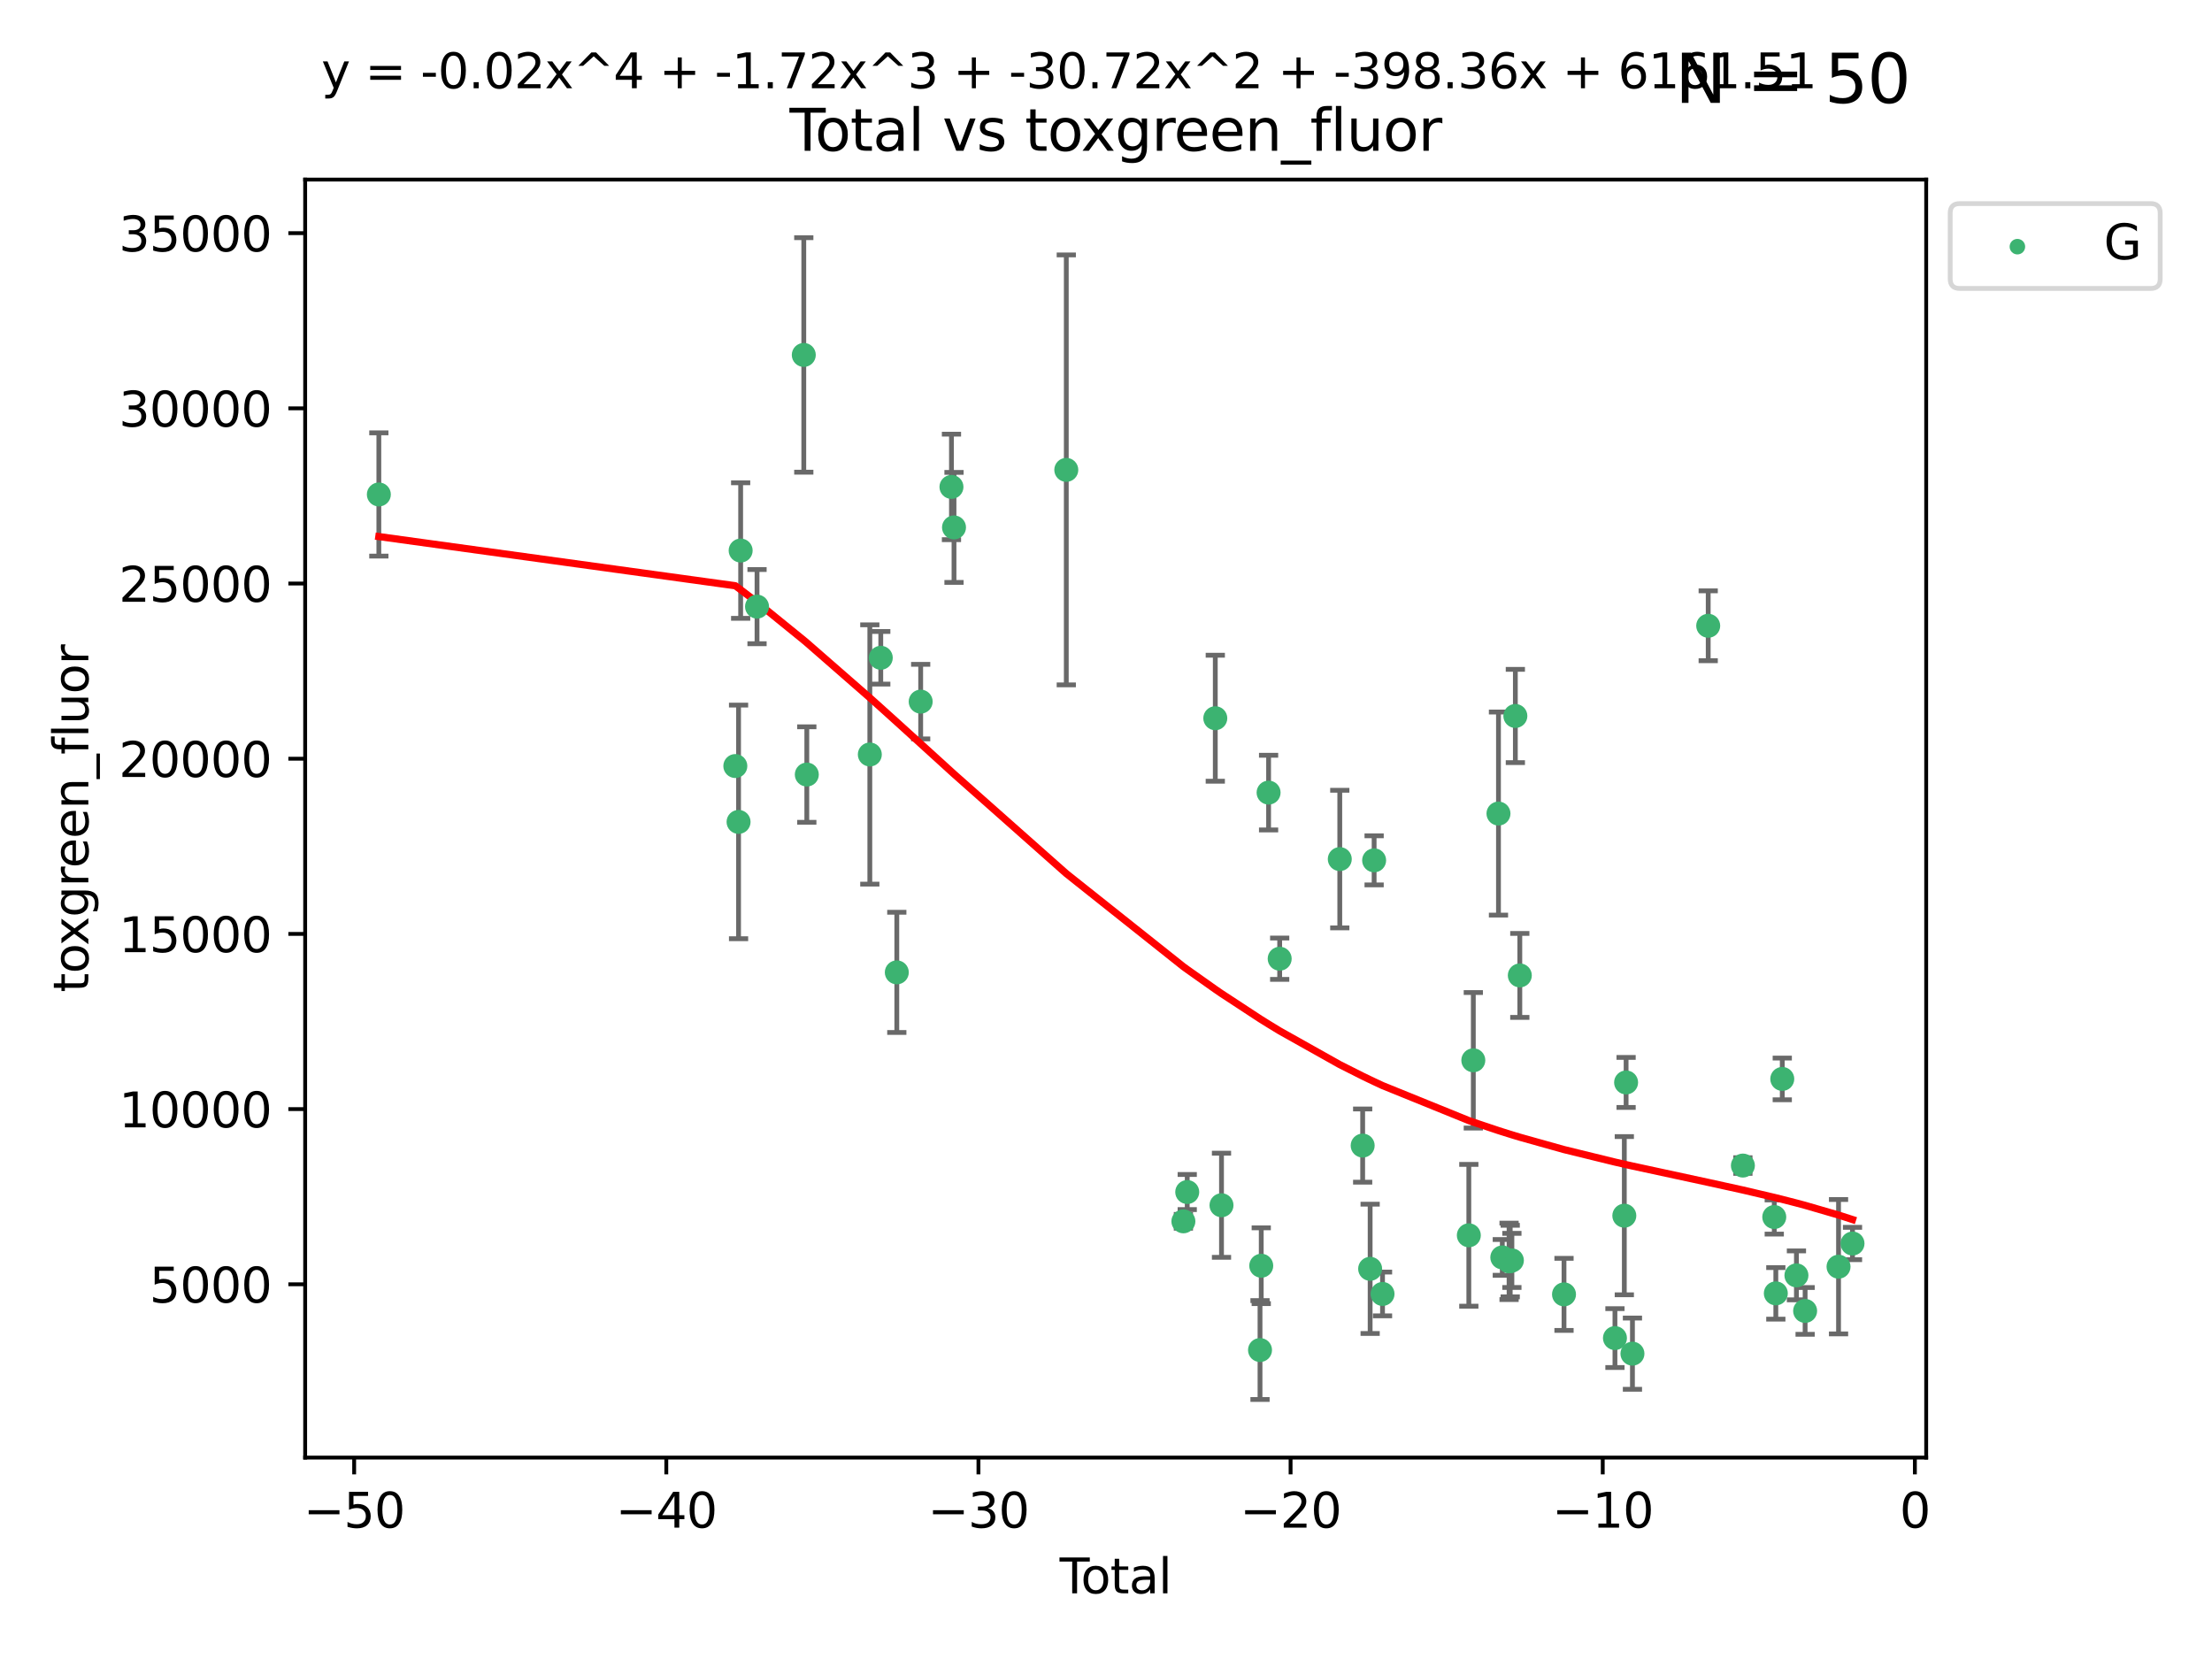 <?xml version="1.0" encoding="utf-8" standalone="no"?>
<!DOCTYPE svg PUBLIC "-//W3C//DTD SVG 1.1//EN"
  "http://www.w3.org/Graphics/SVG/1.1/DTD/svg11.dtd">
<svg xmlns:xlink="http://www.w3.org/1999/xlink" width="460.8pt" height="345.6pt" viewBox="0 0 460.8 345.6" xmlns="http://www.w3.org/2000/svg" version="1.1">
 <defs>
  <style type="text/css">*{stroke-linejoin: round; stroke-linecap: butt}</style>
 </defs>
 <g id="figure_1">
  <g id="patch_1">
   <path d="M 0 345.6 
L 460.8 345.6 
L 460.8 0 
L 0 0 
z
" style="fill: #ffffff"/>
  </g>
  <g id="axes_1">
   <g id="patch_2">
    <path d="M 63.571 303.64 
L 401.26 303.64 
L 401.26 37.411 
L 63.571 37.411 
z
" style="fill: #ffffff"/>
   </g>
   <g id="PathCollection_1">
    <defs>
     <path id="mbbc2acc40c" d="M 0 1.118 
C 0.297 1.118 0.581 1 0.791 0.791 
C 1 0.581 1.118 0.297 1.118 0 
C 1.118 -0.297 1 -0.581 0.791 -0.791 
C 0.581 -1 0.297 -1.118 0 -1.118 
C -0.297 -1.118 -0.581 -1 -0.791 -0.791 
C -1 -0.581 -1.118 -0.297 -1.118 0 
C -1.118 0.297 -1 0.581 -0.791 0.791 
C -0.581 1 -0.297 1.118 0 1.118 
z
" style="stroke: #3cb371"/>
    </defs>
    <g clip-path="url(#pa5245253c0)">
     <use xlink:href="#mbbc2acc40c" x="78.921" y="103.006" style="fill: #3cb371; stroke: #3cb371"/>
     <use xlink:href="#mbbc2acc40c" x="153.182" y="159.58" style="fill: #3cb371; stroke: #3cb371"/>
     <use xlink:href="#mbbc2acc40c" x="153.856" y="171.22" style="fill: #3cb371; stroke: #3cb371"/>
     <use xlink:href="#mbbc2acc40c" x="154.291" y="114.689" style="fill: #3cb371; stroke: #3cb371"/>
     <use xlink:href="#mbbc2acc40c" x="157.703" y="126.371" style="fill: #3cb371; stroke: #3cb371"/>
     <use xlink:href="#mbbc2acc40c" x="167.443" y="73.939" style="fill: #3cb371; stroke: #3cb371"/>
     <use xlink:href="#mbbc2acc40c" x="168.073" y="161.354" style="fill: #3cb371; stroke: #3cb371"/>
     <use xlink:href="#mbbc2acc40c" x="181.2" y="157.172" style="fill: #3cb371; stroke: #3cb371"/>
     <use xlink:href="#mbbc2acc40c" x="183.481" y="137.029" style="fill: #3cb371; stroke: #3cb371"/>
     <use xlink:href="#mbbc2acc40c" x="186.821" y="202.561" style="fill: #3cb371; stroke: #3cb371"/>
     <use xlink:href="#mbbc2acc40c" x="191.794" y="146.162" style="fill: #3cb371; stroke: #3cb371"/>
     <use xlink:href="#mbbc2acc40c" x="198.207" y="101.435" style="fill: #3cb371; stroke: #3cb371"/>
     <use xlink:href="#mbbc2acc40c" x="198.737" y="109.87" style="fill: #3cb371; stroke: #3cb371"/>
     <use xlink:href="#mbbc2acc40c" x="222.127" y="97.884" style="fill: #3cb371; stroke: #3cb371"/>
     <use xlink:href="#mbbc2acc40c" x="246.522" y="254.425" style="fill: #3cb371; stroke: #3cb371"/>
     <use xlink:href="#mbbc2acc40c" x="247.323" y="248.323" style="fill: #3cb371; stroke: #3cb371"/>
     <use xlink:href="#mbbc2acc40c" x="253.167" y="149.619" style="fill: #3cb371; stroke: #3cb371"/>
     <use xlink:href="#mbbc2acc40c" x="254.461" y="251.076" style="fill: #3cb371; stroke: #3cb371"/>
     <use xlink:href="#mbbc2acc40c" x="262.485" y="281.238" style="fill: #3cb371; stroke: #3cb371"/>
     <use xlink:href="#mbbc2acc40c" x="262.74" y="263.676" style="fill: #3cb371; stroke: #3cb371"/>
     <use xlink:href="#mbbc2acc40c" x="264.27" y="165.114" style="fill: #3cb371; stroke: #3cb371"/>
     <use xlink:href="#mbbc2acc40c" x="266.581" y="199.719" style="fill: #3cb371; stroke: #3cb371"/>
     <use xlink:href="#mbbc2acc40c" x="279.101" y="178.965" style="fill: #3cb371; stroke: #3cb371"/>
     <use xlink:href="#mbbc2acc40c" x="283.868" y="238.645" style="fill: #3cb371; stroke: #3cb371"/>
     <use xlink:href="#mbbc2acc40c" x="285.426" y="264.32" style="fill: #3cb371; stroke: #3cb371"/>
     <use xlink:href="#mbbc2acc40c" x="286.256" y="179.225" style="fill: #3cb371; stroke: #3cb371"/>
     <use xlink:href="#mbbc2acc40c" x="288.006" y="269.553" style="fill: #3cb371; stroke: #3cb371"/>
     <use xlink:href="#mbbc2acc40c" x="305.983" y="257.336" style="fill: #3cb371; stroke: #3cb371"/>
     <use xlink:href="#mbbc2acc40c" x="306.919" y="220.881" style="fill: #3cb371; stroke: #3cb371"/>
     <use xlink:href="#mbbc2acc40c" x="312.16" y="169.48" style="fill: #3cb371; stroke: #3cb371"/>
     <use xlink:href="#mbbc2acc40c" x="312.958" y="261.943" style="fill: #3cb371; stroke: #3cb371"/>
     <use xlink:href="#mbbc2acc40c" x="314.367" y="262.761" style="fill: #3cb371; stroke: #3cb371"/>
     <use xlink:href="#mbbc2acc40c" x="314.606" y="262.706" style="fill: #3cb371; stroke: #3cb371"/>
     <use xlink:href="#mbbc2acc40c" x="314.954" y="262.569" style="fill: #3cb371; stroke: #3cb371"/>
     <use xlink:href="#mbbc2acc40c" x="315.677" y="149.15" style="fill: #3cb371; stroke: #3cb371"/>
     <use xlink:href="#mbbc2acc40c" x="316.605" y="203.198" style="fill: #3cb371; stroke: #3cb371"/>
     <use xlink:href="#mbbc2acc40c" x="325.811" y="269.641" style="fill: #3cb371; stroke: #3cb371"/>
     <use xlink:href="#mbbc2acc40c" x="336.424" y="278.747" style="fill: #3cb371; stroke: #3cb371"/>
     <use xlink:href="#mbbc2acc40c" x="338.375" y="253.25" style="fill: #3cb371; stroke: #3cb371"/>
     <use xlink:href="#mbbc2acc40c" x="338.746" y="225.494" style="fill: #3cb371; stroke: #3cb371"/>
     <use xlink:href="#mbbc2acc40c" x="340.068" y="281.992" style="fill: #3cb371; stroke: #3cb371"/>
     <use xlink:href="#mbbc2acc40c" x="355.851" y="130.36" style="fill: #3cb371; stroke: #3cb371"/>
     <use xlink:href="#mbbc2acc40c" x="363.077" y="242.808" style="fill: #3cb371; stroke: #3cb371"/>
     <use xlink:href="#mbbc2acc40c" x="369.611" y="253.528" style="fill: #3cb371; stroke: #3cb371"/>
     <use xlink:href="#mbbc2acc40c" x="369.937" y="269.432" style="fill: #3cb371; stroke: #3cb371"/>
     <use xlink:href="#mbbc2acc40c" x="371.279" y="224.761" style="fill: #3cb371; stroke: #3cb371"/>
     <use xlink:href="#mbbc2acc40c" x="374.23" y="265.683" style="fill: #3cb371; stroke: #3cb371"/>
     <use xlink:href="#mbbc2acc40c" x="376.04" y="273.09" style="fill: #3cb371; stroke: #3cb371"/>
     <use xlink:href="#mbbc2acc40c" x="383.001" y="263.876" style="fill: #3cb371; stroke: #3cb371"/>
     <use xlink:href="#mbbc2acc40c" x="385.911" y="259.048" style="fill: #3cb371; stroke: #3cb371"/>
    </g>
   </g>
   <g id="matplotlib.axis_1">
    <g id="xtick_1">
     <g id="line2d_1">
      <defs>
       <path id="m59c7d3b278" d="M 0 0 
L 0 3.5 
" style="stroke: #000000; stroke-width: 0.8"/>
      </defs>
      <g>
       <use xlink:href="#m59c7d3b278" x="73.777" y="303.64" style="stroke: #000000; stroke-width: 0.8"/>
      </g>
     </g>
     <g id="text_1">
      <!-- −50 -->
      <g transform="translate(63.224 318.238)scale(0.1 -0.1)">
       <defs>
        <path id="DejaVuSans-2212" d="M 678 2272 
L 4684 2272 
L 4684 1741 
L 678 1741 
L 678 2272 
z
" transform="scale(0.016)"/>
        <path id="DejaVuSans-35" d="M 691 4666 
L 3169 4666 
L 3169 4134 
L 1269 4134 
L 1269 2991 
Q 1406 3038 1543 3061 
Q 1681 3084 1819 3084 
Q 2600 3084 3056 2656 
Q 3513 2228 3513 1497 
Q 3513 744 3044 326 
Q 2575 -91 1722 -91 
Q 1428 -91 1123 -41 
Q 819 9 494 109 
L 494 744 
Q 775 591 1075 516 
Q 1375 441 1709 441 
Q 2250 441 2565 725 
Q 2881 1009 2881 1497 
Q 2881 1984 2565 2268 
Q 2250 2553 1709 2553 
Q 1456 2553 1204 2497 
Q 953 2441 691 2322 
L 691 4666 
z
" transform="scale(0.016)"/>
        <path id="DejaVuSans-30" d="M 2034 4250 
Q 1547 4250 1301 3770 
Q 1056 3291 1056 2328 
Q 1056 1369 1301 889 
Q 1547 409 2034 409 
Q 2525 409 2770 889 
Q 3016 1369 3016 2328 
Q 3016 3291 2770 3770 
Q 2525 4250 2034 4250 
z
M 2034 4750 
Q 2819 4750 3233 4129 
Q 3647 3509 3647 2328 
Q 3647 1150 3233 529 
Q 2819 -91 2034 -91 
Q 1250 -91 836 529 
Q 422 1150 422 2328 
Q 422 3509 836 4129 
Q 1250 4750 2034 4750 
z
" transform="scale(0.016)"/>
       </defs>
       <use xlink:href="#DejaVuSans-2212"/>
       <use xlink:href="#DejaVuSans-35" x="83.789"/>
       <use xlink:href="#DejaVuSans-30" x="147.412"/>
      </g>
     </g>
    </g>
    <g id="xtick_2">
     <g id="line2d_2">
      <g>
       <use xlink:href="#m59c7d3b278" x="138.802" y="303.64" style="stroke: #000000; stroke-width: 0.8"/>
      </g>
     </g>
     <g id="text_2">
      <!-- −40 -->
      <g transform="translate(128.25 318.238)scale(0.1 -0.1)">
       <defs>
        <path id="DejaVuSans-34" d="M 2419 4116 
L 825 1625 
L 2419 1625 
L 2419 4116 
z
M 2253 4666 
L 3047 4666 
L 3047 1625 
L 3713 1625 
L 3713 1100 
L 3047 1100 
L 3047 0 
L 2419 0 
L 2419 1100 
L 313 1100 
L 313 1709 
L 2253 4666 
z
" transform="scale(0.016)"/>
       </defs>
       <use xlink:href="#DejaVuSans-2212"/>
       <use xlink:href="#DejaVuSans-34" x="83.789"/>
       <use xlink:href="#DejaVuSans-30" x="147.412"/>
      </g>
     </g>
    </g>
    <g id="xtick_3">
     <g id="line2d_3">
      <g>
       <use xlink:href="#m59c7d3b278" x="203.828" y="303.64" style="stroke: #000000; stroke-width: 0.8"/>
      </g>
     </g>
     <g id="text_3">
      <!-- −30 -->
      <g transform="translate(193.275 318.238)scale(0.1 -0.1)">
       <defs>
        <path id="DejaVuSans-33" d="M 2597 2516 
Q 3050 2419 3304 2112 
Q 3559 1806 3559 1356 
Q 3559 666 3084 287 
Q 2609 -91 1734 -91 
Q 1441 -91 1130 -33 
Q 819 25 488 141 
L 488 750 
Q 750 597 1062 519 
Q 1375 441 1716 441 
Q 2309 441 2620 675 
Q 2931 909 2931 1356 
Q 2931 1769 2642 2001 
Q 2353 2234 1838 2234 
L 1294 2234 
L 1294 2753 
L 1863 2753 
Q 2328 2753 2575 2939 
Q 2822 3125 2822 3475 
Q 2822 3834 2567 4026 
Q 2313 4219 1838 4219 
Q 1578 4219 1281 4162 
Q 984 4106 628 3988 
L 628 4550 
Q 988 4650 1302 4700 
Q 1616 4750 1894 4750 
Q 2613 4750 3031 4423 
Q 3450 4097 3450 3541 
Q 3450 3153 3228 2886 
Q 3006 2619 2597 2516 
z
" transform="scale(0.016)"/>
       </defs>
       <use xlink:href="#DejaVuSans-2212"/>
       <use xlink:href="#DejaVuSans-33" x="83.789"/>
       <use xlink:href="#DejaVuSans-30" x="147.412"/>
      </g>
     </g>
    </g>
    <g id="xtick_4">
     <g id="line2d_4">
      <g>
       <use xlink:href="#m59c7d3b278" x="268.853" y="303.64" style="stroke: #000000; stroke-width: 0.8"/>
      </g>
     </g>
     <g id="text_4">
      <!-- −20 -->
      <g transform="translate(258.301 318.238)scale(0.1 -0.1)">
       <defs>
        <path id="DejaVuSans-32" d="M 1228 531 
L 3431 531 
L 3431 0 
L 469 0 
L 469 531 
Q 828 903 1448 1529 
Q 2069 2156 2228 2338 
Q 2531 2678 2651 2914 
Q 2772 3150 2772 3378 
Q 2772 3750 2511 3984 
Q 2250 4219 1831 4219 
Q 1534 4219 1204 4116 
Q 875 4013 500 3803 
L 500 4441 
Q 881 4594 1212 4672 
Q 1544 4750 1819 4750 
Q 2544 4750 2975 4387 
Q 3406 4025 3406 3419 
Q 3406 3131 3298 2873 
Q 3191 2616 2906 2266 
Q 2828 2175 2409 1742 
Q 1991 1309 1228 531 
z
" transform="scale(0.016)"/>
       </defs>
       <use xlink:href="#DejaVuSans-2212"/>
       <use xlink:href="#DejaVuSans-32" x="83.789"/>
       <use xlink:href="#DejaVuSans-30" x="147.412"/>
      </g>
     </g>
    </g>
    <g id="xtick_5">
     <g id="line2d_5">
      <g>
       <use xlink:href="#m59c7d3b278" x="333.879" y="303.64" style="stroke: #000000; stroke-width: 0.8"/>
      </g>
     </g>
     <g id="text_5">
      <!-- −10 -->
      <g transform="translate(323.327 318.238)scale(0.1 -0.1)">
       <defs>
        <path id="DejaVuSans-31" d="M 794 531 
L 1825 531 
L 1825 4091 
L 703 3866 
L 703 4441 
L 1819 4666 
L 2450 4666 
L 2450 531 
L 3481 531 
L 3481 0 
L 794 0 
L 794 531 
z
" transform="scale(0.016)"/>
       </defs>
       <use xlink:href="#DejaVuSans-2212"/>
       <use xlink:href="#DejaVuSans-31" x="83.789"/>
       <use xlink:href="#DejaVuSans-30" x="147.412"/>
      </g>
     </g>
    </g>
    <g id="xtick_6">
     <g id="line2d_6">
      <g>
       <use xlink:href="#m59c7d3b278" x="398.905" y="303.64" style="stroke: #000000; stroke-width: 0.8"/>
      </g>
     </g>
     <g id="text_6">
      <!-- 0 -->
      <g transform="translate(395.723 318.238)scale(0.1 -0.1)">
       <use xlink:href="#DejaVuSans-30"/>
      </g>
     </g>
    </g>
    <g id="text_7">
     <!-- Total -->
     <g transform="translate(220.739 331.917)scale(0.1 -0.1)">
      <defs>
       <path id="DejaVuSans-54" d="M -19 4666 
L 3928 4666 
L 3928 4134 
L 2272 4134 
L 2272 0 
L 1638 0 
L 1638 4134 
L -19 4134 
L -19 4666 
z
" transform="scale(0.016)"/>
       <path id="DejaVuSans-6f" d="M 1959 3097 
Q 1497 3097 1228 2736 
Q 959 2375 959 1747 
Q 959 1119 1226 758 
Q 1494 397 1959 397 
Q 2419 397 2687 759 
Q 2956 1122 2956 1747 
Q 2956 2369 2687 2733 
Q 2419 3097 1959 3097 
z
M 1959 3584 
Q 2709 3584 3137 3096 
Q 3566 2609 3566 1747 
Q 3566 888 3137 398 
Q 2709 -91 1959 -91 
Q 1206 -91 779 398 
Q 353 888 353 1747 
Q 353 2609 779 3096 
Q 1206 3584 1959 3584 
z
" transform="scale(0.016)"/>
       <path id="DejaVuSans-74" d="M 1172 4494 
L 1172 3500 
L 2356 3500 
L 2356 3053 
L 1172 3053 
L 1172 1153 
Q 1172 725 1289 603 
Q 1406 481 1766 481 
L 2356 481 
L 2356 0 
L 1766 0 
Q 1100 0 847 248 
Q 594 497 594 1153 
L 594 3053 
L 172 3053 
L 172 3500 
L 594 3500 
L 594 4494 
L 1172 4494 
z
" transform="scale(0.016)"/>
       <path id="DejaVuSans-61" d="M 2194 1759 
Q 1497 1759 1228 1600 
Q 959 1441 959 1056 
Q 959 750 1161 570 
Q 1363 391 1709 391 
Q 2188 391 2477 730 
Q 2766 1069 2766 1631 
L 2766 1759 
L 2194 1759 
z
M 3341 1997 
L 3341 0 
L 2766 0 
L 2766 531 
Q 2569 213 2275 61 
Q 1981 -91 1556 -91 
Q 1019 -91 701 211 
Q 384 513 384 1019 
Q 384 1609 779 1909 
Q 1175 2209 1959 2209 
L 2766 2209 
L 2766 2266 
Q 2766 2663 2505 2880 
Q 2244 3097 1772 3097 
Q 1472 3097 1187 3025 
Q 903 2953 641 2809 
L 641 3341 
Q 956 3463 1253 3523 
Q 1550 3584 1831 3584 
Q 2591 3584 2966 3190 
Q 3341 2797 3341 1997 
z
" transform="scale(0.016)"/>
       <path id="DejaVuSans-6c" d="M 603 4863 
L 1178 4863 
L 1178 0 
L 603 0 
L 603 4863 
z
" transform="scale(0.016)"/>
      </defs>
      <use xlink:href="#DejaVuSans-54"/>
      <use xlink:href="#DejaVuSans-6f" x="44.084"/>
      <use xlink:href="#DejaVuSans-74" x="105.266"/>
      <use xlink:href="#DejaVuSans-61" x="144.475"/>
      <use xlink:href="#DejaVuSans-6c" x="205.754"/>
     </g>
    </g>
   </g>
   <g id="matplotlib.axis_2">
    <g id="ytick_1">
     <g id="line2d_7">
      <defs>
       <path id="me45dffa220" d="M 0 0 
L -3.5 0 
" style="stroke: #000000; stroke-width: 0.8"/>
      </defs>
      <g>
       <use xlink:href="#me45dffa220" x="63.571" y="267.545" style="stroke: #000000; stroke-width: 0.8"/>
      </g>
     </g>
     <g id="text_8">
      <!-- 5000 -->
      <g transform="translate(31.121 271.344)scale(0.1 -0.1)">
       <use xlink:href="#DejaVuSans-35"/>
       <use xlink:href="#DejaVuSans-30" x="63.623"/>
       <use xlink:href="#DejaVuSans-30" x="127.246"/>
       <use xlink:href="#DejaVuSans-30" x="190.869"/>
      </g>
     </g>
    </g>
    <g id="ytick_2">
     <g id="line2d_8">
      <g>
       <use xlink:href="#me45dffa220" x="63.571" y="231.049" style="stroke: #000000; stroke-width: 0.8"/>
      </g>
     </g>
     <g id="text_9">
      <!-- 10000 -->
      <g transform="translate(24.759 234.849)scale(0.1 -0.1)">
       <use xlink:href="#DejaVuSans-31"/>
       <use xlink:href="#DejaVuSans-30" x="63.623"/>
       <use xlink:href="#DejaVuSans-30" x="127.246"/>
       <use xlink:href="#DejaVuSans-30" x="190.869"/>
       <use xlink:href="#DejaVuSans-30" x="254.492"/>
      </g>
     </g>
    </g>
    <g id="ytick_3">
     <g id="line2d_9">
      <g>
       <use xlink:href="#me45dffa220" x="63.571" y="194.553" style="stroke: #000000; stroke-width: 0.8"/>
      </g>
     </g>
     <g id="text_10">
      <!-- 15000 -->
      <g transform="translate(24.759 198.353)scale(0.1 -0.1)">
       <use xlink:href="#DejaVuSans-31"/>
       <use xlink:href="#DejaVuSans-35" x="63.623"/>
       <use xlink:href="#DejaVuSans-30" x="127.246"/>
       <use xlink:href="#DejaVuSans-30" x="190.869"/>
       <use xlink:href="#DejaVuSans-30" x="254.492"/>
      </g>
     </g>
    </g>
    <g id="ytick_4">
     <g id="line2d_10">
      <g>
       <use xlink:href="#me45dffa220" x="63.571" y="158.058" style="stroke: #000000; stroke-width: 0.8"/>
      </g>
     </g>
     <g id="text_11">
      <!-- 20000 -->
      <g transform="translate(24.759 161.857)scale(0.1 -0.1)">
       <use xlink:href="#DejaVuSans-32"/>
       <use xlink:href="#DejaVuSans-30" x="63.623"/>
       <use xlink:href="#DejaVuSans-30" x="127.246"/>
       <use xlink:href="#DejaVuSans-30" x="190.869"/>
       <use xlink:href="#DejaVuSans-30" x="254.492"/>
      </g>
     </g>
    </g>
    <g id="ytick_5">
     <g id="line2d_11">
      <g>
       <use xlink:href="#me45dffa220" x="63.571" y="121.562" style="stroke: #000000; stroke-width: 0.8"/>
      </g>
     </g>
     <g id="text_12">
      <!-- 25000 -->
      <g transform="translate(24.759 125.361)scale(0.1 -0.1)">
       <use xlink:href="#DejaVuSans-32"/>
       <use xlink:href="#DejaVuSans-35" x="63.623"/>
       <use xlink:href="#DejaVuSans-30" x="127.246"/>
       <use xlink:href="#DejaVuSans-30" x="190.869"/>
       <use xlink:href="#DejaVuSans-30" x="254.492"/>
      </g>
     </g>
    </g>
    <g id="ytick_6">
     <g id="line2d_12">
      <g>
       <use xlink:href="#me45dffa220" x="63.571" y="85.066" style="stroke: #000000; stroke-width: 0.8"/>
      </g>
     </g>
     <g id="text_13">
      <!-- 30000 -->
      <g transform="translate(24.759 88.865)scale(0.1 -0.1)">
       <use xlink:href="#DejaVuSans-33"/>
       <use xlink:href="#DejaVuSans-30" x="63.623"/>
       <use xlink:href="#DejaVuSans-30" x="127.246"/>
       <use xlink:href="#DejaVuSans-30" x="190.869"/>
       <use xlink:href="#DejaVuSans-30" x="254.492"/>
      </g>
     </g>
    </g>
    <g id="ytick_7">
     <g id="line2d_13">
      <g>
       <use xlink:href="#me45dffa220" x="63.571" y="48.57" style="stroke: #000000; stroke-width: 0.8"/>
      </g>
     </g>
     <g id="text_14">
      <!-- 35000 -->
      <g transform="translate(24.759 52.369)scale(0.1 -0.1)">
       <use xlink:href="#DejaVuSans-33"/>
       <use xlink:href="#DejaVuSans-35" x="63.623"/>
       <use xlink:href="#DejaVuSans-30" x="127.246"/>
       <use xlink:href="#DejaVuSans-30" x="190.869"/>
       <use xlink:href="#DejaVuSans-30" x="254.492"/>
      </g>
     </g>
    </g>
    <g id="text_15">
     <!-- toxgreen_fluor -->
     <g transform="translate(18.401 206.72)rotate(-90)scale(0.1 -0.1)">
      <defs>
       <path id="DejaVuSans-78" d="M 3513 3500 
L 2247 1797 
L 3578 0 
L 2900 0 
L 1881 1375 
L 863 0 
L 184 0 
L 1544 1831 
L 300 3500 
L 978 3500 
L 1906 2253 
L 2834 3500 
L 3513 3500 
z
" transform="scale(0.016)"/>
       <path id="DejaVuSans-67" d="M 2906 1791 
Q 2906 2416 2648 2759 
Q 2391 3103 1925 3103 
Q 1463 3103 1205 2759 
Q 947 2416 947 1791 
Q 947 1169 1205 825 
Q 1463 481 1925 481 
Q 2391 481 2648 825 
Q 2906 1169 2906 1791 
z
M 3481 434 
Q 3481 -459 3084 -895 
Q 2688 -1331 1869 -1331 
Q 1566 -1331 1297 -1286 
Q 1028 -1241 775 -1147 
L 775 -588 
Q 1028 -725 1275 -790 
Q 1522 -856 1778 -856 
Q 2344 -856 2625 -561 
Q 2906 -266 2906 331 
L 2906 616 
Q 2728 306 2450 153 
Q 2172 0 1784 0 
Q 1141 0 747 490 
Q 353 981 353 1791 
Q 353 2603 747 3093 
Q 1141 3584 1784 3584 
Q 2172 3584 2450 3431 
Q 2728 3278 2906 2969 
L 2906 3500 
L 3481 3500 
L 3481 434 
z
" transform="scale(0.016)"/>
       <path id="DejaVuSans-72" d="M 2631 2963 
Q 2534 3019 2420 3045 
Q 2306 3072 2169 3072 
Q 1681 3072 1420 2755 
Q 1159 2438 1159 1844 
L 1159 0 
L 581 0 
L 581 3500 
L 1159 3500 
L 1159 2956 
Q 1341 3275 1631 3429 
Q 1922 3584 2338 3584 
Q 2397 3584 2469 3576 
Q 2541 3569 2628 3553 
L 2631 2963 
z
" transform="scale(0.016)"/>
       <path id="DejaVuSans-65" d="M 3597 1894 
L 3597 1613 
L 953 1613 
Q 991 1019 1311 708 
Q 1631 397 2203 397 
Q 2534 397 2845 478 
Q 3156 559 3463 722 
L 3463 178 
Q 3153 47 2828 -22 
Q 2503 -91 2169 -91 
Q 1331 -91 842 396 
Q 353 884 353 1716 
Q 353 2575 817 3079 
Q 1281 3584 2069 3584 
Q 2775 3584 3186 3129 
Q 3597 2675 3597 1894 
z
M 3022 2063 
Q 3016 2534 2758 2815 
Q 2500 3097 2075 3097 
Q 1594 3097 1305 2825 
Q 1016 2553 972 2059 
L 3022 2063 
z
" transform="scale(0.016)"/>
       <path id="DejaVuSans-6e" d="M 3513 2113 
L 3513 0 
L 2938 0 
L 2938 2094 
Q 2938 2591 2744 2837 
Q 2550 3084 2163 3084 
Q 1697 3084 1428 2787 
Q 1159 2491 1159 1978 
L 1159 0 
L 581 0 
L 581 3500 
L 1159 3500 
L 1159 2956 
Q 1366 3272 1645 3428 
Q 1925 3584 2291 3584 
Q 2894 3584 3203 3211 
Q 3513 2838 3513 2113 
z
" transform="scale(0.016)"/>
       <path id="DejaVuSans-5f" d="M 3263 -1063 
L 3263 -1509 
L -63 -1509 
L -63 -1063 
L 3263 -1063 
z
" transform="scale(0.016)"/>
       <path id="DejaVuSans-66" d="M 2375 4863 
L 2375 4384 
L 1825 4384 
Q 1516 4384 1395 4259 
Q 1275 4134 1275 3809 
L 1275 3500 
L 2222 3500 
L 2222 3053 
L 1275 3053 
L 1275 0 
L 697 0 
L 697 3053 
L 147 3053 
L 147 3500 
L 697 3500 
L 697 3744 
Q 697 4328 969 4595 
Q 1241 4863 1831 4863 
L 2375 4863 
z
" transform="scale(0.016)"/>
       <path id="DejaVuSans-75" d="M 544 1381 
L 544 3500 
L 1119 3500 
L 1119 1403 
Q 1119 906 1312 657 
Q 1506 409 1894 409 
Q 2359 409 2629 706 
Q 2900 1003 2900 1516 
L 2900 3500 
L 3475 3500 
L 3475 0 
L 2900 0 
L 2900 538 
Q 2691 219 2414 64 
Q 2138 -91 1772 -91 
Q 1169 -91 856 284 
Q 544 659 544 1381 
z
M 1991 3584 
L 1991 3584 
z
" transform="scale(0.016)"/>
      </defs>
      <use xlink:href="#DejaVuSans-74"/>
      <use xlink:href="#DejaVuSans-6f" x="39.209"/>
      <use xlink:href="#DejaVuSans-78" x="97.266"/>
      <use xlink:href="#DejaVuSans-67" x="156.445"/>
      <use xlink:href="#DejaVuSans-72" x="219.922"/>
      <use xlink:href="#DejaVuSans-65" x="258.785"/>
      <use xlink:href="#DejaVuSans-65" x="320.309"/>
      <use xlink:href="#DejaVuSans-6e" x="381.832"/>
      <use xlink:href="#DejaVuSans-5f" x="445.211"/>
      <use xlink:href="#DejaVuSans-66" x="495.211"/>
      <use xlink:href="#DejaVuSans-6c" x="530.416"/>
      <use xlink:href="#DejaVuSans-75" x="558.199"/>
      <use xlink:href="#DejaVuSans-6f" x="621.578"/>
      <use xlink:href="#DejaVuSans-72" x="682.76"/>
     </g>
    </g>
   </g>
   <g id="LineCollection_1">
    <path d="M 78.921 115.843 
L 78.921 90.169 
" clip-path="url(#pa5245253c0)" style="fill: none; stroke: #696969"/>
    <path d="M 153.182 160.078 
L 153.182 159.081 
" clip-path="url(#pa5245253c0)" style="fill: none; stroke: #696969"/>
    <path d="M 153.856 195.552 
L 153.856 146.888 
" clip-path="url(#pa5245253c0)" style="fill: none; stroke: #696969"/>
    <path d="M 154.291 128.81 
L 154.291 100.568 
" clip-path="url(#pa5245253c0)" style="fill: none; stroke: #696969"/>
    <path d="M 157.703 134.098 
L 157.703 118.643 
" clip-path="url(#pa5245253c0)" style="fill: none; stroke: #696969"/>
    <path d="M 167.443 98.365 
L 167.443 49.513 
" clip-path="url(#pa5245253c0)" style="fill: none; stroke: #696969"/>
    <path d="M 168.073 171.299 
L 168.073 151.408 
" clip-path="url(#pa5245253c0)" style="fill: none; stroke: #696969"/>
    <path d="M 181.2 184.181 
L 181.2 130.163 
" clip-path="url(#pa5245253c0)" style="fill: none; stroke: #696969"/>
    <path d="M 183.481 142.506 
L 183.481 131.552 
" clip-path="url(#pa5245253c0)" style="fill: none; stroke: #696969"/>
    <path d="M 186.821 215.079 
L 186.821 190.043 
" clip-path="url(#pa5245253c0)" style="fill: none; stroke: #696969"/>
    <path d="M 191.794 153.929 
L 191.794 138.396 
" clip-path="url(#pa5245253c0)" style="fill: none; stroke: #696969"/>
    <path d="M 198.207 112.422 
L 198.207 90.447 
" clip-path="url(#pa5245253c0)" style="fill: none; stroke: #696969"/>
    <path d="M 198.737 121.329 
L 198.737 98.411 
" clip-path="url(#pa5245253c0)" style="fill: none; stroke: #696969"/>
    <path d="M 222.127 142.669 
L 222.127 53.099 
" clip-path="url(#pa5245253c0)" style="fill: none; stroke: #696969"/>
    <path d="M 246.522 255.864 
L 246.522 252.985 
" clip-path="url(#pa5245253c0)" style="fill: none; stroke: #696969"/>
    <path d="M 247.323 251.978 
L 247.323 244.667 
" clip-path="url(#pa5245253c0)" style="fill: none; stroke: #696969"/>
    <path d="M 253.167 162.742 
L 253.167 136.496 
" clip-path="url(#pa5245253c0)" style="fill: none; stroke: #696969"/>
    <path d="M 254.461 261.924 
L 254.461 240.229 
" clip-path="url(#pa5245253c0)" style="fill: none; stroke: #696969"/>
    <path d="M 262.485 291.539 
L 262.485 270.938 
" clip-path="url(#pa5245253c0)" style="fill: none; stroke: #696969"/>
    <path d="M 262.74 271.567 
L 262.74 255.784 
" clip-path="url(#pa5245253c0)" style="fill: none; stroke: #696969"/>
    <path d="M 264.27 172.892 
L 264.27 157.336 
" clip-path="url(#pa5245253c0)" style="fill: none; stroke: #696969"/>
    <path d="M 266.581 204.028 
L 266.581 195.41 
" clip-path="url(#pa5245253c0)" style="fill: none; stroke: #696969"/>
    <path d="M 279.101 193.299 
L 279.101 164.63 
" clip-path="url(#pa5245253c0)" style="fill: none; stroke: #696969"/>
    <path d="M 283.868 246.267 
L 283.868 231.023 
" clip-path="url(#pa5245253c0)" style="fill: none; stroke: #696969"/>
    <path d="M 285.426 277.786 
L 285.426 250.854 
" clip-path="url(#pa5245253c0)" style="fill: none; stroke: #696969"/>
    <path d="M 286.256 184.338 
L 286.256 174.112 
" clip-path="url(#pa5245253c0)" style="fill: none; stroke: #696969"/>
    <path d="M 288.006 274.113 
L 288.006 264.993 
" clip-path="url(#pa5245253c0)" style="fill: none; stroke: #696969"/>
    <path d="M 305.983 272.107 
L 305.983 242.564 
" clip-path="url(#pa5245253c0)" style="fill: none; stroke: #696969"/>
    <path d="M 306.919 234.995 
L 306.919 206.766 
" clip-path="url(#pa5245253c0)" style="fill: none; stroke: #696969"/>
    <path d="M 312.16 190.629 
L 312.16 148.33 
" clip-path="url(#pa5245253c0)" style="fill: none; stroke: #696969"/>
    <path d="M 312.958 265.668 
L 312.958 258.218 
" clip-path="url(#pa5245253c0)" style="fill: none; stroke: #696969"/>
    <path d="M 314.367 270.725 
L 314.367 254.797 
" clip-path="url(#pa5245253c0)" style="fill: none; stroke: #696969"/>
    <path d="M 314.606 270.158 
L 314.606 255.254 
" clip-path="url(#pa5245253c0)" style="fill: none; stroke: #696969"/>
    <path d="M 314.954 268.206 
L 314.954 256.931 
" clip-path="url(#pa5245253c0)" style="fill: none; stroke: #696969"/>
    <path d="M 315.677 158.862 
L 315.677 139.437 
" clip-path="url(#pa5245253c0)" style="fill: none; stroke: #696969"/>
    <path d="M 316.605 211.945 
L 316.605 194.451 
" clip-path="url(#pa5245253c0)" style="fill: none; stroke: #696969"/>
    <path d="M 325.811 277.151 
L 325.811 262.131 
" clip-path="url(#pa5245253c0)" style="fill: none; stroke: #696969"/>
    <path d="M 336.424 284.877 
L 336.424 272.617 
" clip-path="url(#pa5245253c0)" style="fill: none; stroke: #696969"/>
    <path d="M 338.375 269.725 
L 338.375 236.774 
" clip-path="url(#pa5245253c0)" style="fill: none; stroke: #696969"/>
    <path d="M 338.746 230.704 
L 338.746 220.284 
" clip-path="url(#pa5245253c0)" style="fill: none; stroke: #696969"/>
    <path d="M 340.068 289.409 
L 340.068 274.575 
" clip-path="url(#pa5245253c0)" style="fill: none; stroke: #696969"/>
    <path d="M 355.851 137.636 
L 355.851 123.083 
" clip-path="url(#pa5245253c0)" style="fill: none; stroke: #696969"/>
    <path d="M 363.077 244.439 
L 363.077 241.177 
" clip-path="url(#pa5245253c0)" style="fill: none; stroke: #696969"/>
    <path d="M 369.611 257.087 
L 369.611 249.969 
" clip-path="url(#pa5245253c0)" style="fill: none; stroke: #696969"/>
    <path d="M 369.937 274.801 
L 369.937 264.064 
" clip-path="url(#pa5245253c0)" style="fill: none; stroke: #696969"/>
    <path d="M 371.279 229.107 
L 371.279 220.415 
" clip-path="url(#pa5245253c0)" style="fill: none; stroke: #696969"/>
    <path d="M 374.23 270.779 
L 374.23 260.586 
" clip-path="url(#pa5245253c0)" style="fill: none; stroke: #696969"/>
    <path d="M 376.04 277.962 
L 376.04 268.219 
" clip-path="url(#pa5245253c0)" style="fill: none; stroke: #696969"/>
    <path d="M 383.001 277.872 
L 383.001 249.88 
" clip-path="url(#pa5245253c0)" style="fill: none; stroke: #696969"/>
    <path d="M 385.911 262.42 
L 385.911 255.677 
" clip-path="url(#pa5245253c0)" style="fill: none; stroke: #696969"/>
   </g>
   <g id="line2d_14">
    <defs>
     <path id="m46b8bf4bf8" d="M 2 0 
L -2 -0 
" style="stroke: #696969"/>
    </defs>
    <g clip-path="url(#pa5245253c0)">
     <use xlink:href="#m46b8bf4bf8" x="78.921" y="115.843" style="fill: #696969; stroke: #696969"/>
     <use xlink:href="#m46b8bf4bf8" x="153.182" y="160.078" style="fill: #696969; stroke: #696969"/>
     <use xlink:href="#m46b8bf4bf8" x="153.856" y="195.552" style="fill: #696969; stroke: #696969"/>
     <use xlink:href="#m46b8bf4bf8" x="154.291" y="128.81" style="fill: #696969; stroke: #696969"/>
     <use xlink:href="#m46b8bf4bf8" x="157.703" y="134.098" style="fill: #696969; stroke: #696969"/>
     <use xlink:href="#m46b8bf4bf8" x="167.443" y="98.365" style="fill: #696969; stroke: #696969"/>
     <use xlink:href="#m46b8bf4bf8" x="168.073" y="171.299" style="fill: #696969; stroke: #696969"/>
     <use xlink:href="#m46b8bf4bf8" x="181.2" y="184.181" style="fill: #696969; stroke: #696969"/>
     <use xlink:href="#m46b8bf4bf8" x="183.481" y="142.506" style="fill: #696969; stroke: #696969"/>
     <use xlink:href="#m46b8bf4bf8" x="186.821" y="215.079" style="fill: #696969; stroke: #696969"/>
     <use xlink:href="#m46b8bf4bf8" x="191.794" y="153.929" style="fill: #696969; stroke: #696969"/>
     <use xlink:href="#m46b8bf4bf8" x="198.207" y="112.422" style="fill: #696969; stroke: #696969"/>
     <use xlink:href="#m46b8bf4bf8" x="198.737" y="121.329" style="fill: #696969; stroke: #696969"/>
     <use xlink:href="#m46b8bf4bf8" x="222.127" y="142.669" style="fill: #696969; stroke: #696969"/>
     <use xlink:href="#m46b8bf4bf8" x="246.522" y="255.864" style="fill: #696969; stroke: #696969"/>
     <use xlink:href="#m46b8bf4bf8" x="247.323" y="251.978" style="fill: #696969; stroke: #696969"/>
     <use xlink:href="#m46b8bf4bf8" x="253.167" y="162.742" style="fill: #696969; stroke: #696969"/>
     <use xlink:href="#m46b8bf4bf8" x="254.461" y="261.924" style="fill: #696969; stroke: #696969"/>
     <use xlink:href="#m46b8bf4bf8" x="262.485" y="291.539" style="fill: #696969; stroke: #696969"/>
     <use xlink:href="#m46b8bf4bf8" x="262.74" y="271.567" style="fill: #696969; stroke: #696969"/>
     <use xlink:href="#m46b8bf4bf8" x="264.27" y="172.892" style="fill: #696969; stroke: #696969"/>
     <use xlink:href="#m46b8bf4bf8" x="266.581" y="204.028" style="fill: #696969; stroke: #696969"/>
     <use xlink:href="#m46b8bf4bf8" x="279.101" y="193.299" style="fill: #696969; stroke: #696969"/>
     <use xlink:href="#m46b8bf4bf8" x="283.868" y="246.267" style="fill: #696969; stroke: #696969"/>
     <use xlink:href="#m46b8bf4bf8" x="285.426" y="277.786" style="fill: #696969; stroke: #696969"/>
     <use xlink:href="#m46b8bf4bf8" x="286.256" y="184.338" style="fill: #696969; stroke: #696969"/>
     <use xlink:href="#m46b8bf4bf8" x="288.006" y="274.113" style="fill: #696969; stroke: #696969"/>
     <use xlink:href="#m46b8bf4bf8" x="305.983" y="272.107" style="fill: #696969; stroke: #696969"/>
     <use xlink:href="#m46b8bf4bf8" x="306.919" y="234.995" style="fill: #696969; stroke: #696969"/>
     <use xlink:href="#m46b8bf4bf8" x="312.16" y="190.629" style="fill: #696969; stroke: #696969"/>
     <use xlink:href="#m46b8bf4bf8" x="312.958" y="265.668" style="fill: #696969; stroke: #696969"/>
     <use xlink:href="#m46b8bf4bf8" x="314.367" y="270.725" style="fill: #696969; stroke: #696969"/>
     <use xlink:href="#m46b8bf4bf8" x="314.606" y="270.158" style="fill: #696969; stroke: #696969"/>
     <use xlink:href="#m46b8bf4bf8" x="314.954" y="268.206" style="fill: #696969; stroke: #696969"/>
     <use xlink:href="#m46b8bf4bf8" x="315.677" y="158.862" style="fill: #696969; stroke: #696969"/>
     <use xlink:href="#m46b8bf4bf8" x="316.605" y="211.945" style="fill: #696969; stroke: #696969"/>
     <use xlink:href="#m46b8bf4bf8" x="325.811" y="277.151" style="fill: #696969; stroke: #696969"/>
     <use xlink:href="#m46b8bf4bf8" x="336.424" y="284.877" style="fill: #696969; stroke: #696969"/>
     <use xlink:href="#m46b8bf4bf8" x="338.375" y="269.725" style="fill: #696969; stroke: #696969"/>
     <use xlink:href="#m46b8bf4bf8" x="338.746" y="230.704" style="fill: #696969; stroke: #696969"/>
     <use xlink:href="#m46b8bf4bf8" x="340.068" y="289.409" style="fill: #696969; stroke: #696969"/>
     <use xlink:href="#m46b8bf4bf8" x="355.851" y="137.636" style="fill: #696969; stroke: #696969"/>
     <use xlink:href="#m46b8bf4bf8" x="363.077" y="244.439" style="fill: #696969; stroke: #696969"/>
     <use xlink:href="#m46b8bf4bf8" x="369.611" y="257.087" style="fill: #696969; stroke: #696969"/>
     <use xlink:href="#m46b8bf4bf8" x="369.937" y="274.801" style="fill: #696969; stroke: #696969"/>
     <use xlink:href="#m46b8bf4bf8" x="371.279" y="229.107" style="fill: #696969; stroke: #696969"/>
     <use xlink:href="#m46b8bf4bf8" x="374.23" y="270.779" style="fill: #696969; stroke: #696969"/>
     <use xlink:href="#m46b8bf4bf8" x="376.04" y="277.962" style="fill: #696969; stroke: #696969"/>
     <use xlink:href="#m46b8bf4bf8" x="383.001" y="277.872" style="fill: #696969; stroke: #696969"/>
     <use xlink:href="#m46b8bf4bf8" x="385.911" y="262.42" style="fill: #696969; stroke: #696969"/>
    </g>
   </g>
   <g id="line2d_15">
    <g clip-path="url(#pa5245253c0)">
     <use xlink:href="#m46b8bf4bf8" x="78.921" y="90.169" style="fill: #696969; stroke: #696969"/>
     <use xlink:href="#m46b8bf4bf8" x="153.182" y="159.081" style="fill: #696969; stroke: #696969"/>
     <use xlink:href="#m46b8bf4bf8" x="153.856" y="146.888" style="fill: #696969; stroke: #696969"/>
     <use xlink:href="#m46b8bf4bf8" x="154.291" y="100.568" style="fill: #696969; stroke: #696969"/>
     <use xlink:href="#m46b8bf4bf8" x="157.703" y="118.643" style="fill: #696969; stroke: #696969"/>
     <use xlink:href="#m46b8bf4bf8" x="167.443" y="49.513" style="fill: #696969; stroke: #696969"/>
     <use xlink:href="#m46b8bf4bf8" x="168.073" y="151.408" style="fill: #696969; stroke: #696969"/>
     <use xlink:href="#m46b8bf4bf8" x="181.2" y="130.163" style="fill: #696969; stroke: #696969"/>
     <use xlink:href="#m46b8bf4bf8" x="183.481" y="131.552" style="fill: #696969; stroke: #696969"/>
     <use xlink:href="#m46b8bf4bf8" x="186.821" y="190.043" style="fill: #696969; stroke: #696969"/>
     <use xlink:href="#m46b8bf4bf8" x="191.794" y="138.396" style="fill: #696969; stroke: #696969"/>
     <use xlink:href="#m46b8bf4bf8" x="198.207" y="90.447" style="fill: #696969; stroke: #696969"/>
     <use xlink:href="#m46b8bf4bf8" x="198.737" y="98.411" style="fill: #696969; stroke: #696969"/>
     <use xlink:href="#m46b8bf4bf8" x="222.127" y="53.099" style="fill: #696969; stroke: #696969"/>
     <use xlink:href="#m46b8bf4bf8" x="246.522" y="252.985" style="fill: #696969; stroke: #696969"/>
     <use xlink:href="#m46b8bf4bf8" x="247.323" y="244.667" style="fill: #696969; stroke: #696969"/>
     <use xlink:href="#m46b8bf4bf8" x="253.167" y="136.496" style="fill: #696969; stroke: #696969"/>
     <use xlink:href="#m46b8bf4bf8" x="254.461" y="240.229" style="fill: #696969; stroke: #696969"/>
     <use xlink:href="#m46b8bf4bf8" x="262.485" y="270.938" style="fill: #696969; stroke: #696969"/>
     <use xlink:href="#m46b8bf4bf8" x="262.74" y="255.784" style="fill: #696969; stroke: #696969"/>
     <use xlink:href="#m46b8bf4bf8" x="264.27" y="157.336" style="fill: #696969; stroke: #696969"/>
     <use xlink:href="#m46b8bf4bf8" x="266.581" y="195.41" style="fill: #696969; stroke: #696969"/>
     <use xlink:href="#m46b8bf4bf8" x="279.101" y="164.63" style="fill: #696969; stroke: #696969"/>
     <use xlink:href="#m46b8bf4bf8" x="283.868" y="231.023" style="fill: #696969; stroke: #696969"/>
     <use xlink:href="#m46b8bf4bf8" x="285.426" y="250.854" style="fill: #696969; stroke: #696969"/>
     <use xlink:href="#m46b8bf4bf8" x="286.256" y="174.112" style="fill: #696969; stroke: #696969"/>
     <use xlink:href="#m46b8bf4bf8" x="288.006" y="264.993" style="fill: #696969; stroke: #696969"/>
     <use xlink:href="#m46b8bf4bf8" x="305.983" y="242.564" style="fill: #696969; stroke: #696969"/>
     <use xlink:href="#m46b8bf4bf8" x="306.919" y="206.766" style="fill: #696969; stroke: #696969"/>
     <use xlink:href="#m46b8bf4bf8" x="312.16" y="148.33" style="fill: #696969; stroke: #696969"/>
     <use xlink:href="#m46b8bf4bf8" x="312.958" y="258.218" style="fill: #696969; stroke: #696969"/>
     <use xlink:href="#m46b8bf4bf8" x="314.367" y="254.797" style="fill: #696969; stroke: #696969"/>
     <use xlink:href="#m46b8bf4bf8" x="314.606" y="255.254" style="fill: #696969; stroke: #696969"/>
     <use xlink:href="#m46b8bf4bf8" x="314.954" y="256.931" style="fill: #696969; stroke: #696969"/>
     <use xlink:href="#m46b8bf4bf8" x="315.677" y="139.437" style="fill: #696969; stroke: #696969"/>
     <use xlink:href="#m46b8bf4bf8" x="316.605" y="194.451" style="fill: #696969; stroke: #696969"/>
     <use xlink:href="#m46b8bf4bf8" x="325.811" y="262.131" style="fill: #696969; stroke: #696969"/>
     <use xlink:href="#m46b8bf4bf8" x="336.424" y="272.617" style="fill: #696969; stroke: #696969"/>
     <use xlink:href="#m46b8bf4bf8" x="338.375" y="236.774" style="fill: #696969; stroke: #696969"/>
     <use xlink:href="#m46b8bf4bf8" x="338.746" y="220.284" style="fill: #696969; stroke: #696969"/>
     <use xlink:href="#m46b8bf4bf8" x="340.068" y="274.575" style="fill: #696969; stroke: #696969"/>
     <use xlink:href="#m46b8bf4bf8" x="355.851" y="123.083" style="fill: #696969; stroke: #696969"/>
     <use xlink:href="#m46b8bf4bf8" x="363.077" y="241.177" style="fill: #696969; stroke: #696969"/>
     <use xlink:href="#m46b8bf4bf8" x="369.611" y="249.969" style="fill: #696969; stroke: #696969"/>
     <use xlink:href="#m46b8bf4bf8" x="369.937" y="264.064" style="fill: #696969; stroke: #696969"/>
     <use xlink:href="#m46b8bf4bf8" x="371.279" y="220.415" style="fill: #696969; stroke: #696969"/>
     <use xlink:href="#m46b8bf4bf8" x="374.23" y="260.586" style="fill: #696969; stroke: #696969"/>
     <use xlink:href="#m46b8bf4bf8" x="376.04" y="268.219" style="fill: #696969; stroke: #696969"/>
     <use xlink:href="#m46b8bf4bf8" x="383.001" y="249.88" style="fill: #696969; stroke: #696969"/>
     <use xlink:href="#m46b8bf4bf8" x="385.911" y="255.677" style="fill: #696969; stroke: #696969"/>
    </g>
   </g>
   <g id="line2d_16">
    <path d="M 78.921 111.776 
L 153.182 122.022 
L 153.856 122.524 
L 154.291 122.849 
L 157.703 125.459 
L 167.443 133.366 
L 168.073 133.898 
L 181.2 145.355 
L 183.481 147.402 
L 186.821 150.416 
L 191.794 154.93 
L 198.207 160.764 
L 198.737 161.246 
L 222.127 181.978 
L 246.522 201.373 
L 247.323 201.956 
L 253.167 206.089 
L 254.461 206.976 
L 262.485 212.235 
L 262.74 212.395 
L 264.27 213.348 
L 266.581 214.758 
L 279.101 221.78 
L 283.868 224.181 
L 285.426 224.933 
L 286.256 225.327 
L 288.006 226.144 
L 305.983 233.438 
L 306.919 233.767 
L 312.16 235.52 
L 312.958 235.774 
L 314.367 236.216 
L 314.606 236.29 
L 314.954 236.397 
L 315.677 236.618 
L 316.605 236.899 
L 325.811 239.478 
L 336.424 242.079 
L 338.375 242.525 
L 338.746 242.609 
L 340.068 242.905 
L 355.851 246.314 
L 363.077 247.904 
L 369.611 249.438 
L 369.937 249.518 
L 371.279 249.852 
L 374.23 250.61 
L 376.04 251.095 
L 383.001 253.119 
L 385.911 254.054 
" clip-path="url(#pa5245253c0)" style="fill: none; stroke: #ff0000; stroke-width: 1.5; stroke-linecap: square"/>
   </g>
   <g id="line2d_17">
    <defs>
     <path id="m768c6f84c4" d="M 0 2 
C 0.53 2 1.039 1.789 1.414 1.414 
C 1.789 1.039 2 0.53 2 0 
C 2 -0.53 1.789 -1.039 1.414 -1.414 
C 1.039 -1.789 0.53 -2 0 -2 
C -0.53 -2 -1.039 -1.789 -1.414 -1.414 
C -1.789 -1.039 -2 -0.53 -2 0 
C -2 0.53 -1.789 1.039 -1.414 1.414 
C -1.039 1.789 -0.53 2 0 2 
z
" style="stroke: #3cb371"/>
    </defs>
    <g clip-path="url(#pa5245253c0)">
     <use xlink:href="#m768c6f84c4" x="78.921" y="103.006" style="fill: #3cb371; stroke: #3cb371"/>
     <use xlink:href="#m768c6f84c4" x="153.182" y="159.58" style="fill: #3cb371; stroke: #3cb371"/>
     <use xlink:href="#m768c6f84c4" x="153.856" y="171.22" style="fill: #3cb371; stroke: #3cb371"/>
     <use xlink:href="#m768c6f84c4" x="154.291" y="114.689" style="fill: #3cb371; stroke: #3cb371"/>
     <use xlink:href="#m768c6f84c4" x="157.703" y="126.371" style="fill: #3cb371; stroke: #3cb371"/>
     <use xlink:href="#m768c6f84c4" x="167.443" y="73.939" style="fill: #3cb371; stroke: #3cb371"/>
     <use xlink:href="#m768c6f84c4" x="168.073" y="161.354" style="fill: #3cb371; stroke: #3cb371"/>
     <use xlink:href="#m768c6f84c4" x="181.2" y="157.172" style="fill: #3cb371; stroke: #3cb371"/>
     <use xlink:href="#m768c6f84c4" x="183.481" y="137.029" style="fill: #3cb371; stroke: #3cb371"/>
     <use xlink:href="#m768c6f84c4" x="186.821" y="202.561" style="fill: #3cb371; stroke: #3cb371"/>
     <use xlink:href="#m768c6f84c4" x="191.794" y="146.162" style="fill: #3cb371; stroke: #3cb371"/>
     <use xlink:href="#m768c6f84c4" x="198.207" y="101.435" style="fill: #3cb371; stroke: #3cb371"/>
     <use xlink:href="#m768c6f84c4" x="198.737" y="109.87" style="fill: #3cb371; stroke: #3cb371"/>
     <use xlink:href="#m768c6f84c4" x="222.127" y="97.884" style="fill: #3cb371; stroke: #3cb371"/>
     <use xlink:href="#m768c6f84c4" x="246.522" y="254.425" style="fill: #3cb371; stroke: #3cb371"/>
     <use xlink:href="#m768c6f84c4" x="247.323" y="248.323" style="fill: #3cb371; stroke: #3cb371"/>
     <use xlink:href="#m768c6f84c4" x="253.167" y="149.619" style="fill: #3cb371; stroke: #3cb371"/>
     <use xlink:href="#m768c6f84c4" x="254.461" y="251.076" style="fill: #3cb371; stroke: #3cb371"/>
     <use xlink:href="#m768c6f84c4" x="262.485" y="281.238" style="fill: #3cb371; stroke: #3cb371"/>
     <use xlink:href="#m768c6f84c4" x="262.74" y="263.676" style="fill: #3cb371; stroke: #3cb371"/>
     <use xlink:href="#m768c6f84c4" x="264.27" y="165.114" style="fill: #3cb371; stroke: #3cb371"/>
     <use xlink:href="#m768c6f84c4" x="266.581" y="199.719" style="fill: #3cb371; stroke: #3cb371"/>
     <use xlink:href="#m768c6f84c4" x="279.101" y="178.965" style="fill: #3cb371; stroke: #3cb371"/>
     <use xlink:href="#m768c6f84c4" x="283.868" y="238.645" style="fill: #3cb371; stroke: #3cb371"/>
     <use xlink:href="#m768c6f84c4" x="285.426" y="264.32" style="fill: #3cb371; stroke: #3cb371"/>
     <use xlink:href="#m768c6f84c4" x="286.256" y="179.225" style="fill: #3cb371; stroke: #3cb371"/>
     <use xlink:href="#m768c6f84c4" x="288.006" y="269.553" style="fill: #3cb371; stroke: #3cb371"/>
     <use xlink:href="#m768c6f84c4" x="305.983" y="257.336" style="fill: #3cb371; stroke: #3cb371"/>
     <use xlink:href="#m768c6f84c4" x="306.919" y="220.881" style="fill: #3cb371; stroke: #3cb371"/>
     <use xlink:href="#m768c6f84c4" x="312.16" y="169.48" style="fill: #3cb371; stroke: #3cb371"/>
     <use xlink:href="#m768c6f84c4" x="312.958" y="261.943" style="fill: #3cb371; stroke: #3cb371"/>
     <use xlink:href="#m768c6f84c4" x="314.367" y="262.761" style="fill: #3cb371; stroke: #3cb371"/>
     <use xlink:href="#m768c6f84c4" x="314.606" y="262.706" style="fill: #3cb371; stroke: #3cb371"/>
     <use xlink:href="#m768c6f84c4" x="314.954" y="262.569" style="fill: #3cb371; stroke: #3cb371"/>
     <use xlink:href="#m768c6f84c4" x="315.677" y="149.15" style="fill: #3cb371; stroke: #3cb371"/>
     <use xlink:href="#m768c6f84c4" x="316.605" y="203.198" style="fill: #3cb371; stroke: #3cb371"/>
     <use xlink:href="#m768c6f84c4" x="325.811" y="269.641" style="fill: #3cb371; stroke: #3cb371"/>
     <use xlink:href="#m768c6f84c4" x="336.424" y="278.747" style="fill: #3cb371; stroke: #3cb371"/>
     <use xlink:href="#m768c6f84c4" x="338.375" y="253.25" style="fill: #3cb371; stroke: #3cb371"/>
     <use xlink:href="#m768c6f84c4" x="338.746" y="225.494" style="fill: #3cb371; stroke: #3cb371"/>
     <use xlink:href="#m768c6f84c4" x="340.068" y="281.992" style="fill: #3cb371; stroke: #3cb371"/>
     <use xlink:href="#m768c6f84c4" x="355.851" y="130.36" style="fill: #3cb371; stroke: #3cb371"/>
     <use xlink:href="#m768c6f84c4" x="363.077" y="242.808" style="fill: #3cb371; stroke: #3cb371"/>
     <use xlink:href="#m768c6f84c4" x="369.611" y="253.528" style="fill: #3cb371; stroke: #3cb371"/>
     <use xlink:href="#m768c6f84c4" x="369.937" y="269.432" style="fill: #3cb371; stroke: #3cb371"/>
     <use xlink:href="#m768c6f84c4" x="371.279" y="224.761" style="fill: #3cb371; stroke: #3cb371"/>
     <use xlink:href="#m768c6f84c4" x="374.23" y="265.683" style="fill: #3cb371; stroke: #3cb371"/>
     <use xlink:href="#m768c6f84c4" x="376.04" y="273.09" style="fill: #3cb371; stroke: #3cb371"/>
     <use xlink:href="#m768c6f84c4" x="383.001" y="263.876" style="fill: #3cb371; stroke: #3cb371"/>
     <use xlink:href="#m768c6f84c4" x="385.911" y="259.048" style="fill: #3cb371; stroke: #3cb371"/>
    </g>
   </g>
   <g id="patch_3">
    <path d="M 63.571 303.64 
L 63.571 37.411 
" style="fill: none; stroke: #000000; stroke-width: 0.8; stroke-linejoin: miter; stroke-linecap: square"/>
   </g>
   <g id="patch_4">
    <path d="M 401.26 303.64 
L 401.26 37.411 
" style="fill: none; stroke: #000000; stroke-width: 0.8; stroke-linejoin: miter; stroke-linecap: square"/>
   </g>
   <g id="patch_5">
    <path d="M 63.571 303.64 
L 401.26 303.64 
" style="fill: none; stroke: #000000; stroke-width: 0.8; stroke-linejoin: miter; stroke-linecap: square"/>
   </g>
   <g id="patch_6">
    <path d="M 63.571 37.411 
L 401.26 37.411 
" style="fill: none; stroke: #000000; stroke-width: 0.8; stroke-linejoin: miter; stroke-linecap: square"/>
   </g>
   <g id="text_16">
    <!-- N = 50 -->
    <g transform="translate(348.964 21.426)scale(0.14 -0.14)">
     <defs>
      <path id="DejaVuSans-4e" d="M 628 4666 
L 1478 4666 
L 3547 763 
L 3547 4666 
L 4159 4666 
L 4159 0 
L 3309 0 
L 1241 3903 
L 1241 0 
L 628 0 
L 628 4666 
z
" transform="scale(0.016)"/>
      <path id="DejaVuSans-20" transform="scale(0.016)"/>
      <path id="DejaVuSans-3d" d="M 678 2906 
L 4684 2906 
L 4684 2381 
L 678 2381 
L 678 2906 
z
M 678 1631 
L 4684 1631 
L 4684 1100 
L 678 1100 
L 678 1631 
z
" transform="scale(0.016)"/>
     </defs>
     <use xlink:href="#DejaVuSans-4e"/>
     <use xlink:href="#DejaVuSans-20" x="74.805"/>
     <use xlink:href="#DejaVuSans-3d" x="106.592"/>
     <use xlink:href="#DejaVuSans-20" x="190.381"/>
     <use xlink:href="#DejaVuSans-35" x="222.168"/>
     <use xlink:href="#DejaVuSans-30" x="285.791"/>
    </g>
   </g>
   <g id="text_17">
    <!-- y = -0.02x^4 + -1.72x^3 + -30.72x^2 + -398.36x + 6161.51 -->
    <g transform="translate(66.948 18.387)scale(0.1 -0.1)">
     <defs>
      <path id="DejaVuSans-79" d="M 2059 -325 
Q 1816 -950 1584 -1140 
Q 1353 -1331 966 -1331 
L 506 -1331 
L 506 -850 
L 844 -850 
Q 1081 -850 1212 -737 
Q 1344 -625 1503 -206 
L 1606 56 
L 191 3500 
L 800 3500 
L 1894 763 
L 2988 3500 
L 3597 3500 
L 2059 -325 
z
" transform="scale(0.016)"/>
      <path id="DejaVuSans-2d" d="M 313 2009 
L 1997 2009 
L 1997 1497 
L 313 1497 
L 313 2009 
z
" transform="scale(0.016)"/>
      <path id="DejaVuSans-2e" d="M 684 794 
L 1344 794 
L 1344 0 
L 684 0 
L 684 794 
z
" transform="scale(0.016)"/>
      <path id="DejaVuSans-5e" d="M 2988 4666 
L 4684 2925 
L 4056 2925 
L 2681 4159 
L 1306 2925 
L 678 2925 
L 2375 4666 
L 2988 4666 
z
" transform="scale(0.016)"/>
      <path id="DejaVuSans-2b" d="M 2944 4013 
L 2944 2272 
L 4684 2272 
L 4684 1741 
L 2944 1741 
L 2944 0 
L 2419 0 
L 2419 1741 
L 678 1741 
L 678 2272 
L 2419 2272 
L 2419 4013 
L 2944 4013 
z
" transform="scale(0.016)"/>
      <path id="DejaVuSans-37" d="M 525 4666 
L 3525 4666 
L 3525 4397 
L 1831 0 
L 1172 0 
L 2766 4134 
L 525 4134 
L 525 4666 
z
" transform="scale(0.016)"/>
      <path id="DejaVuSans-39" d="M 703 97 
L 703 672 
Q 941 559 1184 500 
Q 1428 441 1663 441 
Q 2288 441 2617 861 
Q 2947 1281 2994 2138 
Q 2813 1869 2534 1725 
Q 2256 1581 1919 1581 
Q 1219 1581 811 2004 
Q 403 2428 403 3163 
Q 403 3881 828 4315 
Q 1253 4750 1959 4750 
Q 2769 4750 3195 4129 
Q 3622 3509 3622 2328 
Q 3622 1225 3098 567 
Q 2575 -91 1691 -91 
Q 1453 -91 1209 -44 
Q 966 3 703 97 
z
M 1959 2075 
Q 2384 2075 2632 2365 
Q 2881 2656 2881 3163 
Q 2881 3666 2632 3958 
Q 2384 4250 1959 4250 
Q 1534 4250 1286 3958 
Q 1038 3666 1038 3163 
Q 1038 2656 1286 2365 
Q 1534 2075 1959 2075 
z
" transform="scale(0.016)"/>
      <path id="DejaVuSans-38" d="M 2034 2216 
Q 1584 2216 1326 1975 
Q 1069 1734 1069 1313 
Q 1069 891 1326 650 
Q 1584 409 2034 409 
Q 2484 409 2743 651 
Q 3003 894 3003 1313 
Q 3003 1734 2745 1975 
Q 2488 2216 2034 2216 
z
M 1403 2484 
Q 997 2584 770 2862 
Q 544 3141 544 3541 
Q 544 4100 942 4425 
Q 1341 4750 2034 4750 
Q 2731 4750 3128 4425 
Q 3525 4100 3525 3541 
Q 3525 3141 3298 2862 
Q 3072 2584 2669 2484 
Q 3125 2378 3379 2068 
Q 3634 1759 3634 1313 
Q 3634 634 3220 271 
Q 2806 -91 2034 -91 
Q 1263 -91 848 271 
Q 434 634 434 1313 
Q 434 1759 690 2068 
Q 947 2378 1403 2484 
z
M 1172 3481 
Q 1172 3119 1398 2916 
Q 1625 2713 2034 2713 
Q 2441 2713 2670 2916 
Q 2900 3119 2900 3481 
Q 2900 3844 2670 4047 
Q 2441 4250 2034 4250 
Q 1625 4250 1398 4047 
Q 1172 3844 1172 3481 
z
" transform="scale(0.016)"/>
      <path id="DejaVuSans-36" d="M 2113 2584 
Q 1688 2584 1439 2293 
Q 1191 2003 1191 1497 
Q 1191 994 1439 701 
Q 1688 409 2113 409 
Q 2538 409 2786 701 
Q 3034 994 3034 1497 
Q 3034 2003 2786 2293 
Q 2538 2584 2113 2584 
z
M 3366 4563 
L 3366 3988 
Q 3128 4100 2886 4159 
Q 2644 4219 2406 4219 
Q 1781 4219 1451 3797 
Q 1122 3375 1075 2522 
Q 1259 2794 1537 2939 
Q 1816 3084 2150 3084 
Q 2853 3084 3261 2657 
Q 3669 2231 3669 1497 
Q 3669 778 3244 343 
Q 2819 -91 2113 -91 
Q 1303 -91 875 529 
Q 447 1150 447 2328 
Q 447 3434 972 4092 
Q 1497 4750 2381 4750 
Q 2619 4750 2861 4703 
Q 3103 4656 3366 4563 
z
" transform="scale(0.016)"/>
     </defs>
     <use xlink:href="#DejaVuSans-79"/>
     <use xlink:href="#DejaVuSans-20" x="59.18"/>
     <use xlink:href="#DejaVuSans-3d" x="90.967"/>
     <use xlink:href="#DejaVuSans-20" x="174.756"/>
     <use xlink:href="#DejaVuSans-2d" x="206.543"/>
     <use xlink:href="#DejaVuSans-30" x="242.627"/>
     <use xlink:href="#DejaVuSans-2e" x="306.25"/>
     <use xlink:href="#DejaVuSans-30" x="338.037"/>
     <use xlink:href="#DejaVuSans-32" x="401.66"/>
     <use xlink:href="#DejaVuSans-78" x="465.283"/>
     <use xlink:href="#DejaVuSans-5e" x="524.463"/>
     <use xlink:href="#DejaVuSans-34" x="608.252"/>
     <use xlink:href="#DejaVuSans-20" x="671.875"/>
     <use xlink:href="#DejaVuSans-2b" x="703.662"/>
     <use xlink:href="#DejaVuSans-20" x="787.451"/>
     <use xlink:href="#DejaVuSans-2d" x="819.238"/>
     <use xlink:href="#DejaVuSans-31" x="855.322"/>
     <use xlink:href="#DejaVuSans-2e" x="918.945"/>
     <use xlink:href="#DejaVuSans-37" x="950.732"/>
     <use xlink:href="#DejaVuSans-32" x="1014.355"/>
     <use xlink:href="#DejaVuSans-78" x="1077.979"/>
     <use xlink:href="#DejaVuSans-5e" x="1137.158"/>
     <use xlink:href="#DejaVuSans-33" x="1220.947"/>
     <use xlink:href="#DejaVuSans-20" x="1284.57"/>
     <use xlink:href="#DejaVuSans-2b" x="1316.357"/>
     <use xlink:href="#DejaVuSans-20" x="1400.146"/>
     <use xlink:href="#DejaVuSans-2d" x="1431.934"/>
     <use xlink:href="#DejaVuSans-33" x="1468.018"/>
     <use xlink:href="#DejaVuSans-30" x="1531.641"/>
     <use xlink:href="#DejaVuSans-2e" x="1595.264"/>
     <use xlink:href="#DejaVuSans-37" x="1627.051"/>
     <use xlink:href="#DejaVuSans-32" x="1690.674"/>
     <use xlink:href="#DejaVuSans-78" x="1754.297"/>
     <use xlink:href="#DejaVuSans-5e" x="1813.477"/>
     <use xlink:href="#DejaVuSans-32" x="1897.266"/>
     <use xlink:href="#DejaVuSans-20" x="1960.889"/>
     <use xlink:href="#DejaVuSans-2b" x="1992.676"/>
     <use xlink:href="#DejaVuSans-20" x="2076.465"/>
     <use xlink:href="#DejaVuSans-2d" x="2108.252"/>
     <use xlink:href="#DejaVuSans-33" x="2144.336"/>
     <use xlink:href="#DejaVuSans-39" x="2207.959"/>
     <use xlink:href="#DejaVuSans-38" x="2271.582"/>
     <use xlink:href="#DejaVuSans-2e" x="2335.205"/>
     <use xlink:href="#DejaVuSans-33" x="2366.992"/>
     <use xlink:href="#DejaVuSans-36" x="2430.615"/>
     <use xlink:href="#DejaVuSans-78" x="2494.238"/>
     <use xlink:href="#DejaVuSans-20" x="2553.418"/>
     <use xlink:href="#DejaVuSans-2b" x="2585.205"/>
     <use xlink:href="#DejaVuSans-20" x="2668.994"/>
     <use xlink:href="#DejaVuSans-36" x="2700.781"/>
     <use xlink:href="#DejaVuSans-31" x="2764.404"/>
     <use xlink:href="#DejaVuSans-36" x="2828.027"/>
     <use xlink:href="#DejaVuSans-31" x="2891.65"/>
     <use xlink:href="#DejaVuSans-2e" x="2955.273"/>
     <use xlink:href="#DejaVuSans-35" x="2987.061"/>
     <use xlink:href="#DejaVuSans-31" x="3050.684"/>
    </g>
   </g>
   <g id="text_18">
    <!-- Total vs toxgreen_fluor -->
    <g transform="translate(164.48 31.411)scale(0.12 -0.12)">
     <defs>
      <path id="DejaVuSans-76" d="M 191 3500 
L 800 3500 
L 1894 563 
L 2988 3500 
L 3597 3500 
L 2284 0 
L 1503 0 
L 191 3500 
z
" transform="scale(0.016)"/>
      <path id="DejaVuSans-73" d="M 2834 3397 
L 2834 2853 
Q 2591 2978 2328 3040 
Q 2066 3103 1784 3103 
Q 1356 3103 1142 2972 
Q 928 2841 928 2578 
Q 928 2378 1081 2264 
Q 1234 2150 1697 2047 
L 1894 2003 
Q 2506 1872 2764 1633 
Q 3022 1394 3022 966 
Q 3022 478 2636 193 
Q 2250 -91 1575 -91 
Q 1294 -91 989 -36 
Q 684 19 347 128 
L 347 722 
Q 666 556 975 473 
Q 1284 391 1588 391 
Q 1994 391 2212 530 
Q 2431 669 2431 922 
Q 2431 1156 2273 1281 
Q 2116 1406 1581 1522 
L 1381 1569 
Q 847 1681 609 1914 
Q 372 2147 372 2553 
Q 372 3047 722 3315 
Q 1072 3584 1716 3584 
Q 2034 3584 2315 3537 
Q 2597 3491 2834 3397 
z
" transform="scale(0.016)"/>
     </defs>
     <use xlink:href="#DejaVuSans-54"/>
     <use xlink:href="#DejaVuSans-6f" x="44.084"/>
     <use xlink:href="#DejaVuSans-74" x="105.266"/>
     <use xlink:href="#DejaVuSans-61" x="144.475"/>
     <use xlink:href="#DejaVuSans-6c" x="205.754"/>
     <use xlink:href="#DejaVuSans-20" x="233.537"/>
     <use xlink:href="#DejaVuSans-76" x="265.324"/>
     <use xlink:href="#DejaVuSans-73" x="324.504"/>
     <use xlink:href="#DejaVuSans-20" x="376.604"/>
     <use xlink:href="#DejaVuSans-74" x="408.391"/>
     <use xlink:href="#DejaVuSans-6f" x="447.6"/>
     <use xlink:href="#DejaVuSans-78" x="505.656"/>
     <use xlink:href="#DejaVuSans-67" x="564.836"/>
     <use xlink:href="#DejaVuSans-72" x="628.312"/>
     <use xlink:href="#DejaVuSans-65" x="667.176"/>
     <use xlink:href="#DejaVuSans-65" x="728.699"/>
     <use xlink:href="#DejaVuSans-6e" x="790.223"/>
     <use xlink:href="#DejaVuSans-5f" x="853.602"/>
     <use xlink:href="#DejaVuSans-66" x="903.602"/>
     <use xlink:href="#DejaVuSans-6c" x="938.807"/>
     <use xlink:href="#DejaVuSans-75" x="966.59"/>
     <use xlink:href="#DejaVuSans-6f" x="1029.969"/>
     <use xlink:href="#DejaVuSans-72" x="1091.15"/>
    </g>
   </g>
   <g id="legend_1">
    <g id="patch_7">
     <path d="M 408.26 60.089 
L 448.008 60.089 
Q 450.008 60.089 450.008 58.089 
L 450.008 44.411 
Q 450.008 42.411 448.008 42.411 
L 408.26 42.411 
Q 406.26 42.411 406.26 44.411 
L 406.26 58.089 
Q 406.26 60.089 408.26 60.089 
z
" style="fill: #ffffff; opacity: 0.8; stroke: #cccccc; stroke-linejoin: miter"/>
    </g>
    <g id="PathCollection_2">
     <g>
      <use xlink:href="#mbbc2acc40c" x="420.26" y="51.385" style="fill: #3cb371; stroke: #3cb371"/>
     </g>
    </g>
    <g id="text_19">
     <!-- G -->
     <g transform="translate(438.26 54.01)scale(0.1 -0.1)">
      <defs>
       <path id="DejaVuSans-47" d="M 3809 666 
L 3809 1919 
L 2778 1919 
L 2778 2438 
L 4434 2438 
L 4434 434 
Q 4069 175 3628 42 
Q 3188 -91 2688 -91 
Q 1594 -91 976 548 
Q 359 1188 359 2328 
Q 359 3472 976 4111 
Q 1594 4750 2688 4750 
Q 3144 4750 3555 4637 
Q 3966 4525 4313 4306 
L 4313 3634 
Q 3963 3931 3569 4081 
Q 3175 4231 2741 4231 
Q 1884 4231 1454 3753 
Q 1025 3275 1025 2328 
Q 1025 1384 1454 906 
Q 1884 428 2741 428 
Q 3075 428 3337 486 
Q 3600 544 3809 666 
z
" transform="scale(0.016)"/>
      </defs>
      <use xlink:href="#DejaVuSans-47"/>
     </g>
    </g>
   </g>
  </g>
 </g>
 <defs>
  <clipPath id="pa5245253c0">
   <rect x="63.571" y="37.411" width="337.689" height="266.229"/>
  </clipPath>
 </defs>
</svg>
